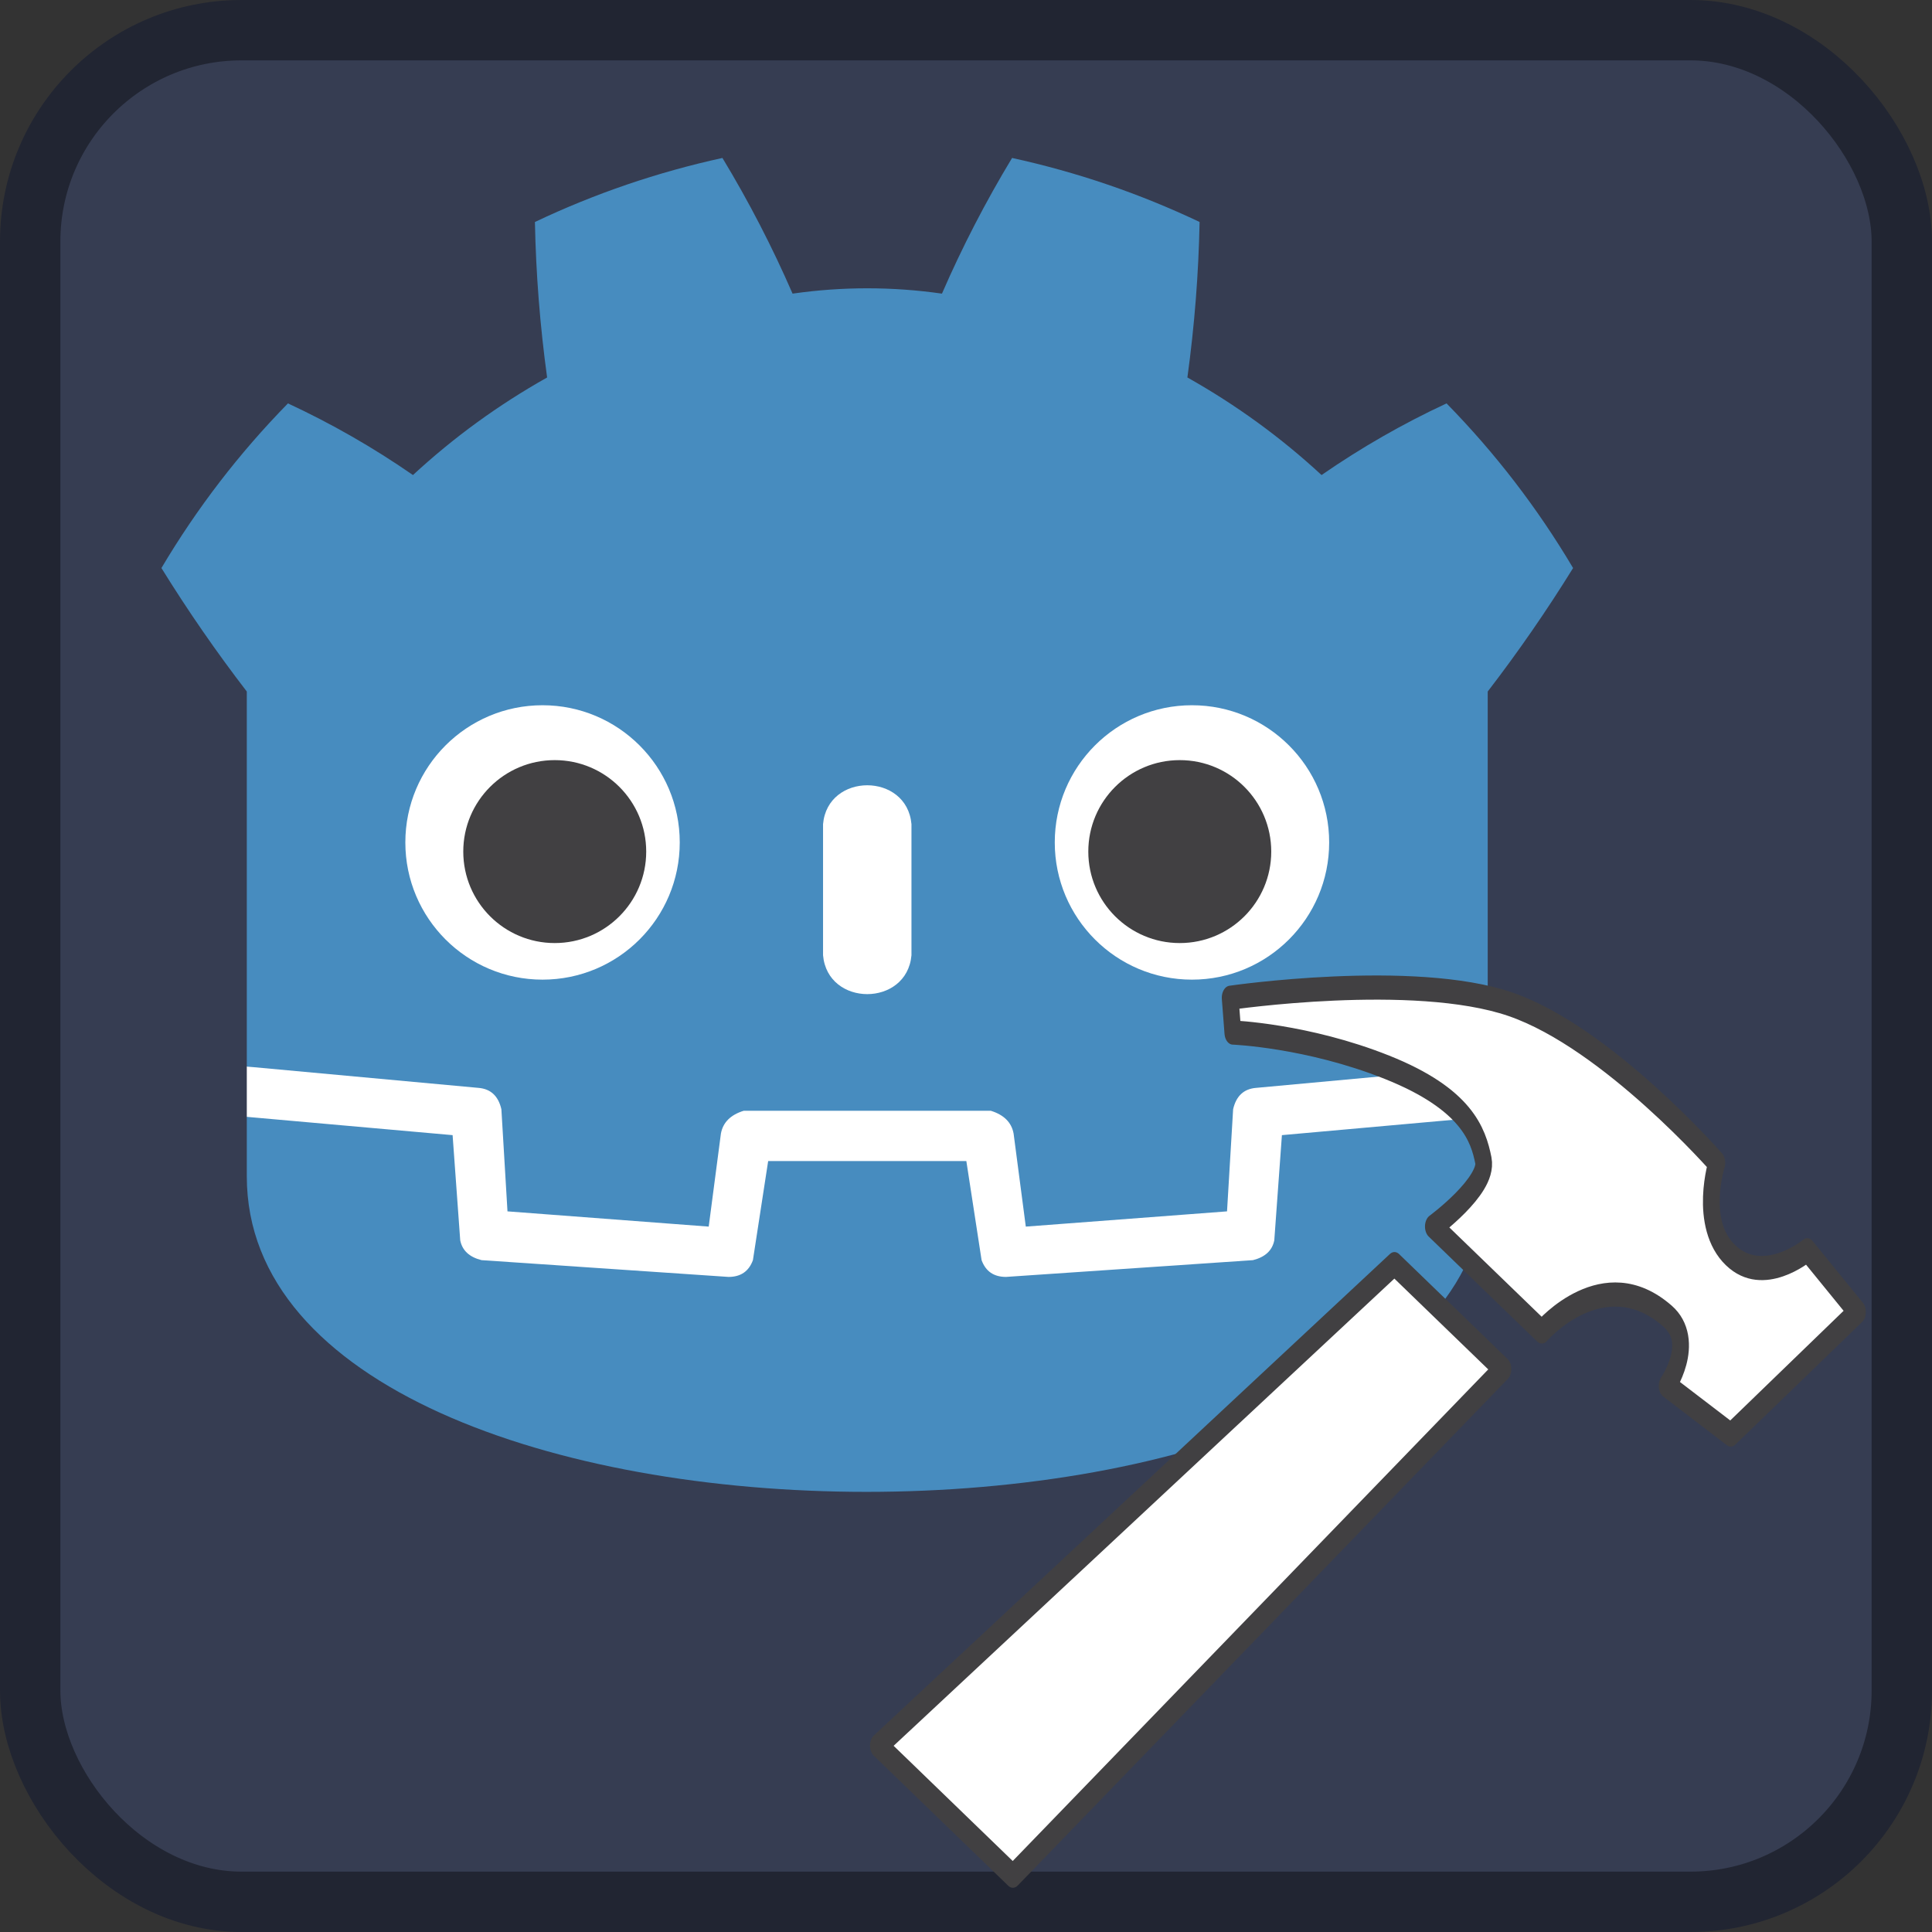 <?xml version="1.0" encoding="UTF-8" standalone="no"?>
<svg
   height="128"
   width="128"
   version="1.1"
   id="svg24"
   sodipodi:docname="icon.svg"
   xml:space="preserve"
   inkscape:version="1.2.1 (9c6d41e410, 2022-07-14)"
   xmlns:inkscape="http://www.inkscape.org/namespaces/inkscape"
   xmlns:sodipodi="http://sodipodi.sourceforge.net/DTD/sodipodi-0.dtd"
   xmlns="http://www.w3.org/2000/svg"
   xmlns:svg="http://www.w3.org/2000/svg"><rect width="100%" height="100%" fill="#333333" stroke="none"/><defs
     id="defs28" /><sodipodi:namedview
     id="namedview26"
     pagecolor="#ffffff"
     bordercolor="#000000"
     borderopacity="0.25"
     inkscape:showpageshadow="2"
     inkscape:pageopacity="0.0"
     inkscape:pagecheckerboard="0"
     inkscape:deskcolor="#d1d1d1"
     showgrid="false"
     inkscape:zoom="4"
     inkscape:cx="-2.625"
     inkscape:cy="48.5"
     inkscape:window-width="1920"
     inkscape:window-height="1017"
     inkscape:window-x="-8"
     inkscape:window-y="-8"
     inkscape:window-maximized="1"
     inkscape:current-layer="layer2" /><rect
     x="2"
     y="2"
     width="124"
     height="124"
     rx="14"
     fill="#363d52"
     stroke="#212532"
     stroke-width="4"
     id="rect2"
     style="display:inline" /><g
     transform="matrix(0.101,0,0,0.101,5.746,2.688)"
     id="g22"
     style="display:inline"><g
       fill="#ffffff"
       id="g14"><path
         d="m 105,673 v 33 q 407,354 814,0 v -33 z"
         id="path4" /><path
         fill="#478cbf"
         d="m 105,673 152,14 q 12,1 15,14 l 4,67 132,10 8,-61 q 2,-11 15,-15 h 162 q 13,4 15,15 l 8,61 132,-10 4,-67 q 3,-13 15,-14 L 919,673 V 427 q 30,-39 56,-81 -35,-59 -83,-108 -43,20 -82,47 -40,-37 -88,-64 7,-51 8,-102 -59,-28 -123,-42 -26,43 -46,89 -49,-7 -98,0 -20,-46 -46,-89 -64,14 -123,42 1,51 8,102 -48,27 -88,64 -39,-27 -82,-47 -48,49 -83,108 26,42 56,81 z m 0,33 v 39 c 0,276 813,276 813,0 v -39 l -134,12 -5,69 q -2,10 -14,13 l -162,11 q -12,0 -16,-11 L 577,735 H 447 l -10,65 q -4,11 -16,11 L 259,800 q -12,-3 -14,-13 l -5,-69 z"
         id="path6" /><path
         d="m 483,600 c 3,34 55,34 58,0 v -86 c -3,-34 -55,-34 -58,0 z"
         id="path8" /><circle
         cx="725"
         cy="526"
         r="90"
         id="circle10" /><circle
         cx="299"
         cy="526"
         r="90"
         id="circle12" /></g><g
       fill="#414042"
       id="g20"><circle
         cx="307"
         cy="532"
         r="60"
         id="circle16" /><circle
         cx="717"
         cy="532"
         r="60"
         id="circle18" /></g></g><g
     inkscape:groupmode="layer"
     id="layer2"
     inkscape:label="hammer"
     transform="matrix(-0.009,0,0,0.013,139.317,96.635)"
     style="display:inline;fill:#ffffff;fill-opacity:1"><path
       id="hammer"
       d="M 5214.487,-990.979 9013.338,1462.832 8023.439,2125.722 4415.885,-456.192 Z m -1084.87,342.985 798.602,-534.686 c 0,0 -405.622,-207.222 -368.296,-336.635 37.326,-129.514 121.762,-312.446 709.049,-474.817 587.437,-162.371 1135.291,-177.086 1135.291,-177.086 l 19.717,-177.187 c 0,0 -1349.917,-136.67 -2063.029,32.958 -713.112,169.729 -1519.691,808.328 -1519.691,808.328 0,0 140.726,308.818 -100.39,470.282 -240.965,161.363 -565.011,-24.693 -565.011,-24.693 l -369.651,314.26 932.705,624.59 468.385,-248.042 c 0,0 -221.549,-222.441 -2.559,-355.584 471.395,-286.442 924.879,78.313 924.879,78.313 z"
       style="clip-rule:evenodd;display:inline;fill:#ffffff;fill-opacity:1;fill-rule:evenodd;stroke:#414042;stroke-width:123.165;stroke-linejoin:round;stroke-miterlimit:2;stroke-opacity:1" /></g></svg>
